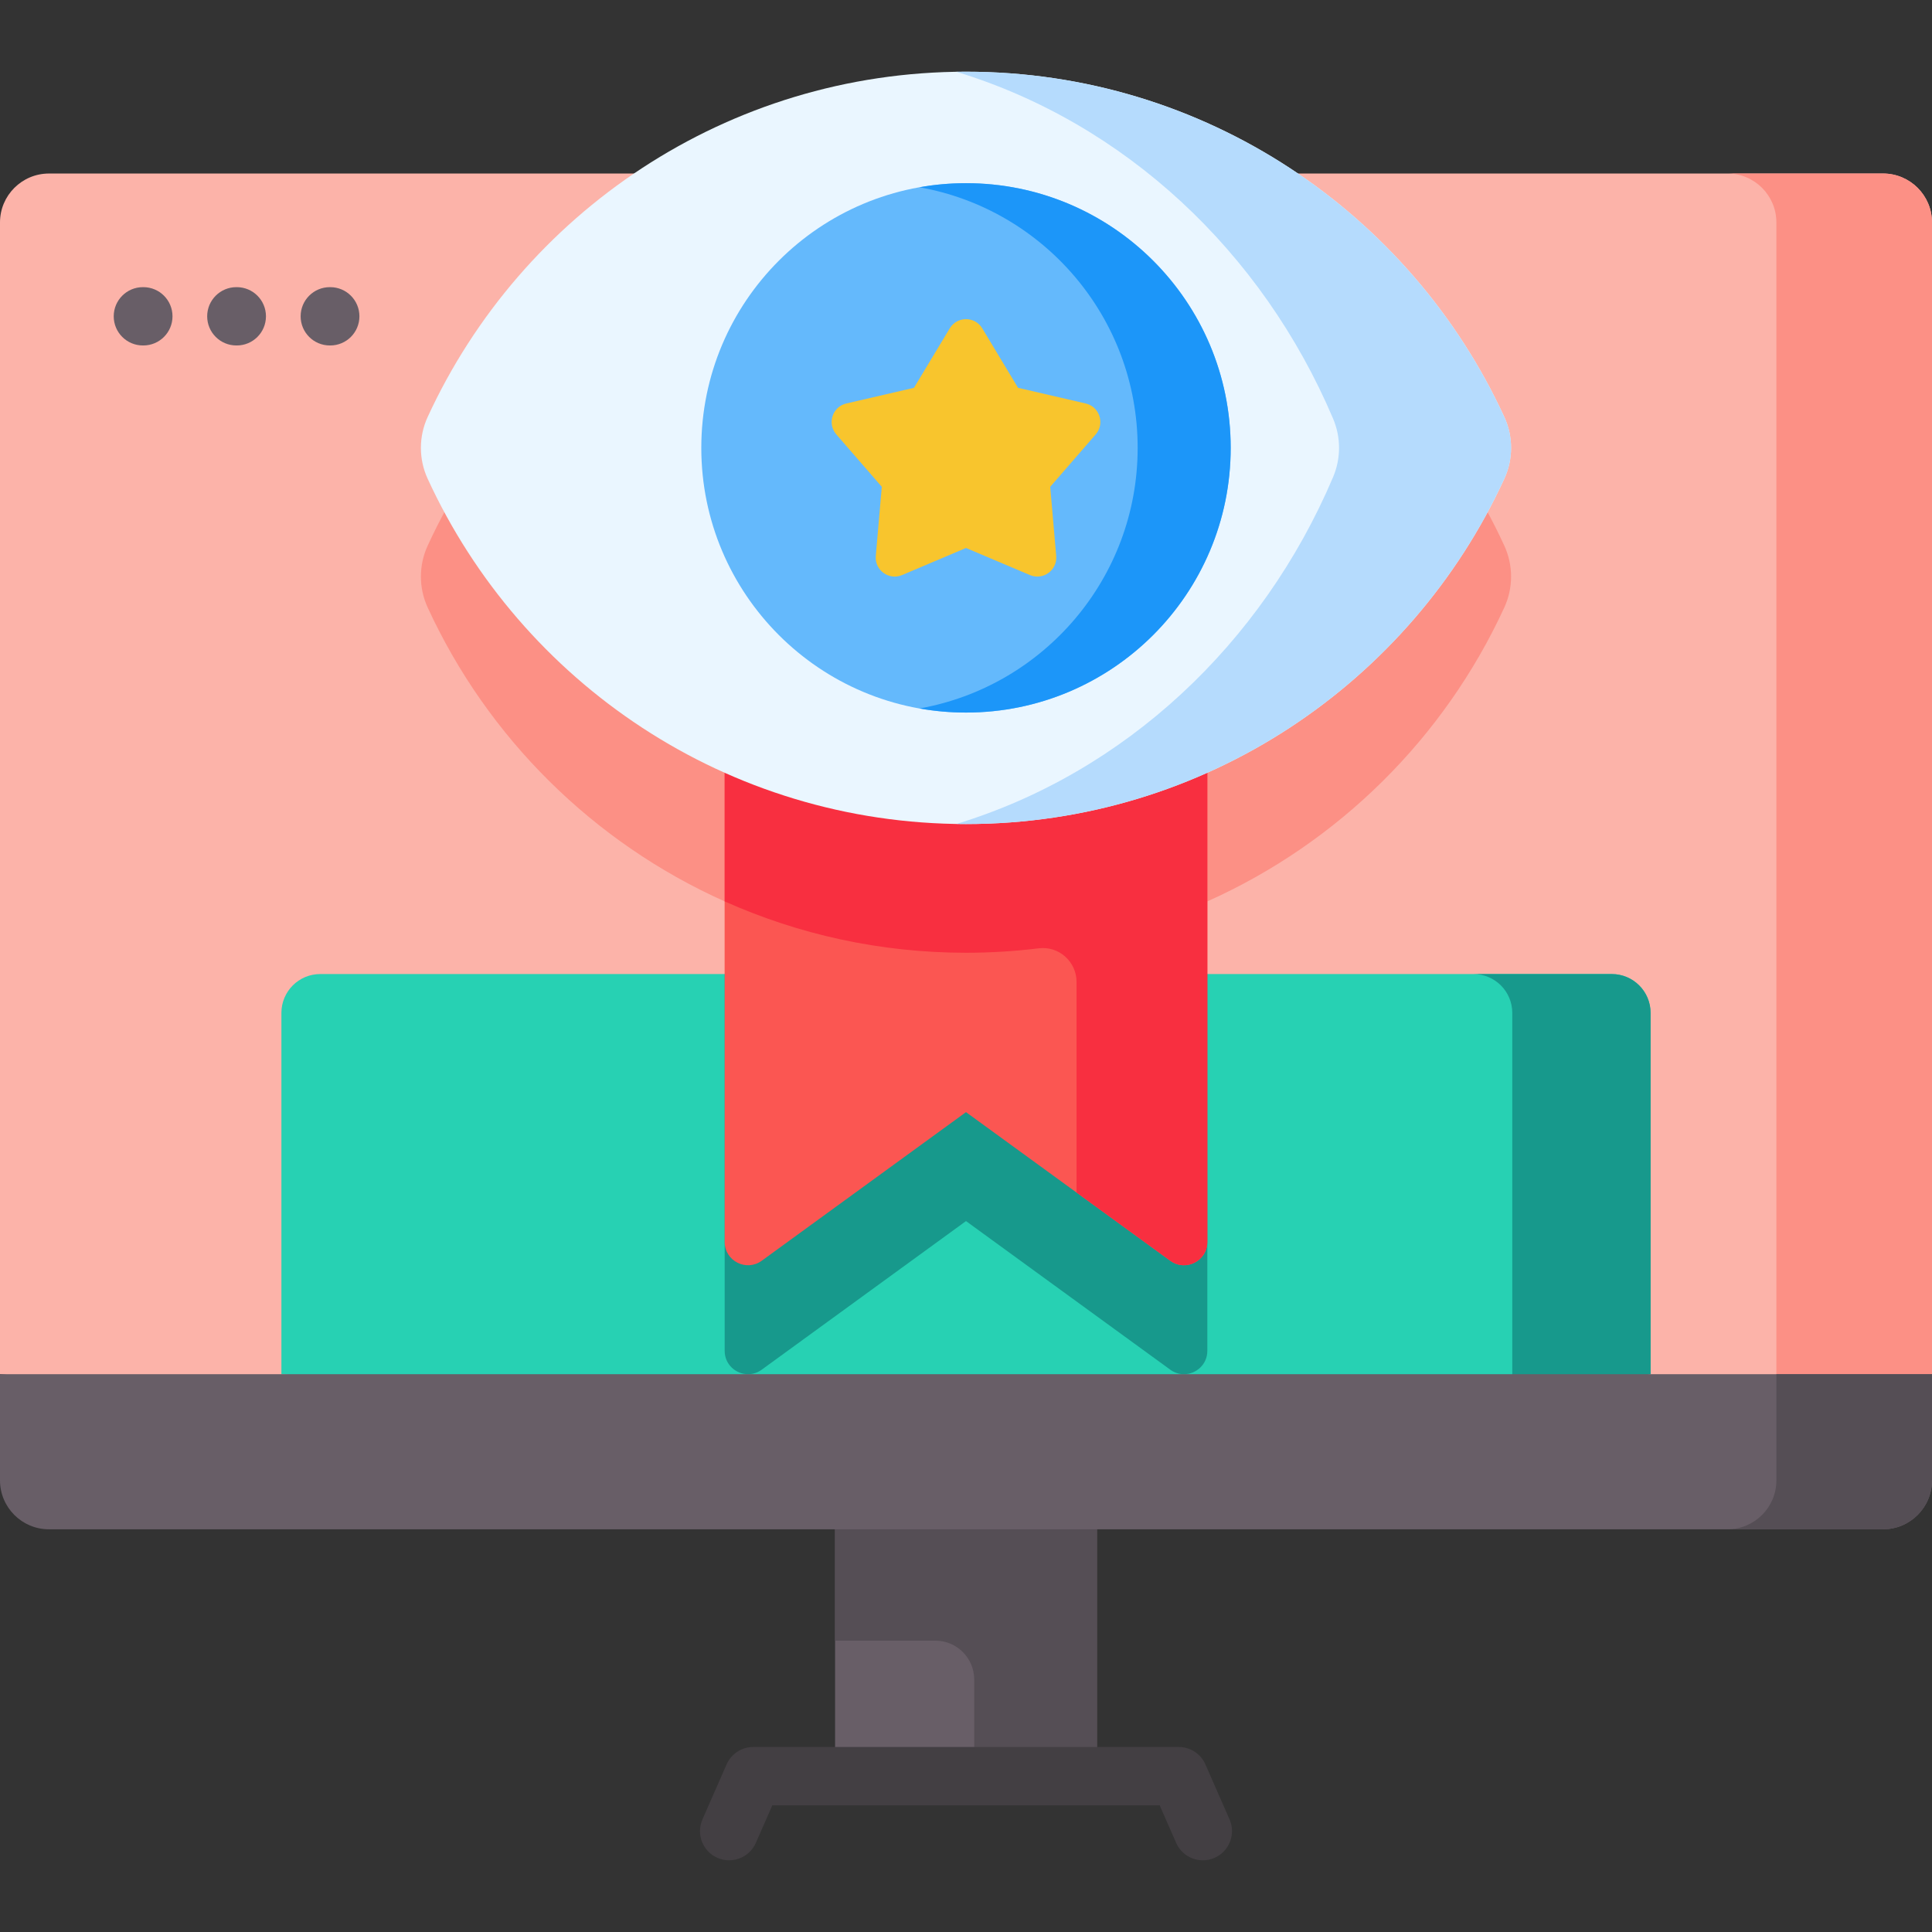 <svg id="Capa_1" enable-background="new 0 0 512 512" viewBox="0 0 512 512" xmlns="http://www.w3.org/2000/svg"><rect x="0" y="0" width="512" height="512" fill="#333333" stroke="none"/><g><g><g><g><g><path d="m221.304 386.401h69.393v84.293h-69.393z" fill="#685e67"/><path d="m221.304 386.401v48.388h26.567c5.69 0 10.302 4.612 10.302 10.302v25.603h32.523v-84.293z" fill="#554e55"/><path d="m512 58.956v305.222l-252.703 22.839-259.297-22.839v-305.222c0-7.16 5.81-12.97 12.98-12.97h486.04c7.17 0 12.98 5.811 12.98 12.97z" fill="#fcb3a9"/><path d="m398.671 144.639c-24.813-54.008-79.345-91.528-142.674-91.528s-117.861 37.52-142.674 91.528c-2.373 5.165-2.373 11.157 0 16.323 15.886 34.577 43.964 62.373 78.722 77.915v119.111c0 5.052 5.732 7.97 9.817 4.998l54.138-39.384 54.137 39.384c4.085 2.972 9.817.054 9.817-4.998v-119.113c34.755-15.542 62.831-43.338 78.716-77.913 2.374-5.166 2.374-11.158.001-16.323z" fill="#fc9085"/><g><path d="m437.425 268.433v95.745l-178.673 12.563-184.177-12.563v-95.745c0-5.697 4.615-10.302 10.302-10.302h342.247c5.686.001 10.301 4.605 10.301 10.302z" fill="#27d1b3"/><g fill="#17998c"><path d="m437.425 268.433v95.745l-36.654 6.94v-102.685c0-5.697-4.615-10.302-10.302-10.302h36.654c5.687.001 10.302 4.605 10.302 10.302z"/><path d="m319.954 258.132v99.855c0 3.647-2.998 6.191-6.202 6.191-1.226 0-2.483-.371-3.616-1.195l-54.136-39.384-54.136 39.384c-1.133.824-2.39 1.195-3.616 1.195-3.204 0-6.202-2.545-6.202-6.191v-99.855z"/></g></g><path d="m470.762 58.962v317.779l41.238-12.563v-305.216c0-7.17-5.81-12.981-12.98-12.981h-41.228c7.16 0 12.97 5.811 12.97 12.981z" fill="#fc9085"/><path d="m499.023 405.281h-486.046c-7.167 0-12.977-5.81-12.977-12.977v-28.124h512v28.124c0 7.167-5.81 12.977-12.977 12.977z" fill="#685e67"/><path d="m512 392.304v-28.124h-41.238v28.128c0 7.16-5.81 12.97-12.97 12.97l.003.003h41.228c7.167 0 12.977-5.81 12.977-12.977z" fill="#554e55"/></g></g><g><path d="m310.137 334.112-54.137-39.384-54.137 39.384c-4.085 2.972-9.817.054-9.817-4.998v-157.163h127.909v157.163c0 5.052-5.732 7.971-9.818 4.998z" fill="#fb5652"/><path d="m192.045 171.951v66.926c19.533 8.734 41.167 13.613 63.952 13.613 6.535 0 12.976-.402 19.299-1.181 5.322-.656 9.999 3.547 9.999 8.909v55.822l24.842 18.072c4.085 2.972 9.817.054 9.817-4.998v-157.163z" fill="#f82f40"/><g><g><path d="m255.997 19.001c-63.329 0-117.861 37.52-142.674 91.528-2.373 5.166-2.373 11.158 0 16.323 24.813 54.008 79.345 91.528 142.674 91.528s117.861-37.52 142.674-91.528c2.373-5.166 2.373-11.158 0-16.323-24.813-54.008-79.345-91.528-142.674-91.528z" fill="#eaf6ff"/><path d="m398.666 126.843c-24.809 54.01-79.34 91.534-142.675 91.534-.842 0-1.685 0-2.527-.02 44.584-13.578 81.004-47.612 99.817-91.915 2.106-4.954 2.106-10.549 0-15.503-18.812-44.303-55.233-78.337-99.817-91.915.842-.02 1.685-.02 2.527-.02 63.335 0 117.867 37.524 142.675 91.534 2.387 5.154 2.387 11.151 0 16.305z" fill="#b5dbfd"/></g><g><g><g><circle cx="256" cy="118.691" fill="#64b9fc" r="70.147"/><path d="m326.144 118.693c0 38.734-31.406 70.141-70.141 70.141-4.206 0-8.329-.371-12.331-1.084 32.861-5.827 57.819-34.528 57.819-69.057 0-34.538-24.958-63.239-57.819-69.066 4.002-.713 8.125-1.084 12.331-1.084 38.735 0 70.141 31.407 70.141 70.15z" fill="#1c96f9"/></g></g><g><path d="m256 145.221-16.935 7.175c-3.49 1.478-7.298-1.289-6.97-5.064l1.59-18.323-12.057-13.889c-2.484-2.862-1.03-7.339 2.662-8.194l17.918-4.15 9.484-15.758c1.954-3.247 6.662-3.247 8.616 0l9.484 15.758 17.918 4.15c3.692.855 5.147 5.332 2.662 8.194l-12.057 13.889 1.59 18.323c.328 3.776-3.481 6.543-6.97 5.064z" fill="#f8c52d"/></g></g></g></g></g></g><g><g><g><g><path d="m318.772 492.999c-2.973 0-5.808-1.726-7.079-4.624l-4.368-9.955h-102.649l-4.368 9.955c-1.715 3.907-6.271 5.685-10.18 3.971-3.907-1.715-5.685-6.273-3.971-10.18l6.396-14.576c1.232-2.808 4.009-4.622 7.075-4.622h112.743c3.067 0 5.843 1.814 7.075 4.622l6.396 14.576c1.714 3.907-.063 8.465-3.971 10.18-1.009.443-2.063.653-3.099.653z" fill="#433f43"/></g></g></g><g fill="#685e67"><path d="m37.988 91.551h-.124c-4.267 0-7.726-3.459-7.726-7.726s3.459-7.726 7.726-7.726h.124c4.267 0 7.726 3.459 7.726 7.726s-3.458 7.726-7.726 7.726z"/><path d="m62.756 91.551h-.124c-4.267 0-7.726-3.459-7.726-7.726s3.459-7.726 7.726-7.726h.124c4.267 0 7.726 3.459 7.726 7.726s-3.459 7.726-7.726 7.726z"/><path d="m87.523 91.551h-.124c-4.267 0-7.726-3.459-7.726-7.726s3.459-7.726 7.726-7.726h.124c4.267 0 7.726 3.459 7.726 7.726s-3.459 7.726-7.726 7.726z"/></g></g></g><g/><g/><g/><g/><g/><g/><g/><g/><g/><g/><g/><g/><g/><g/><g/></svg>